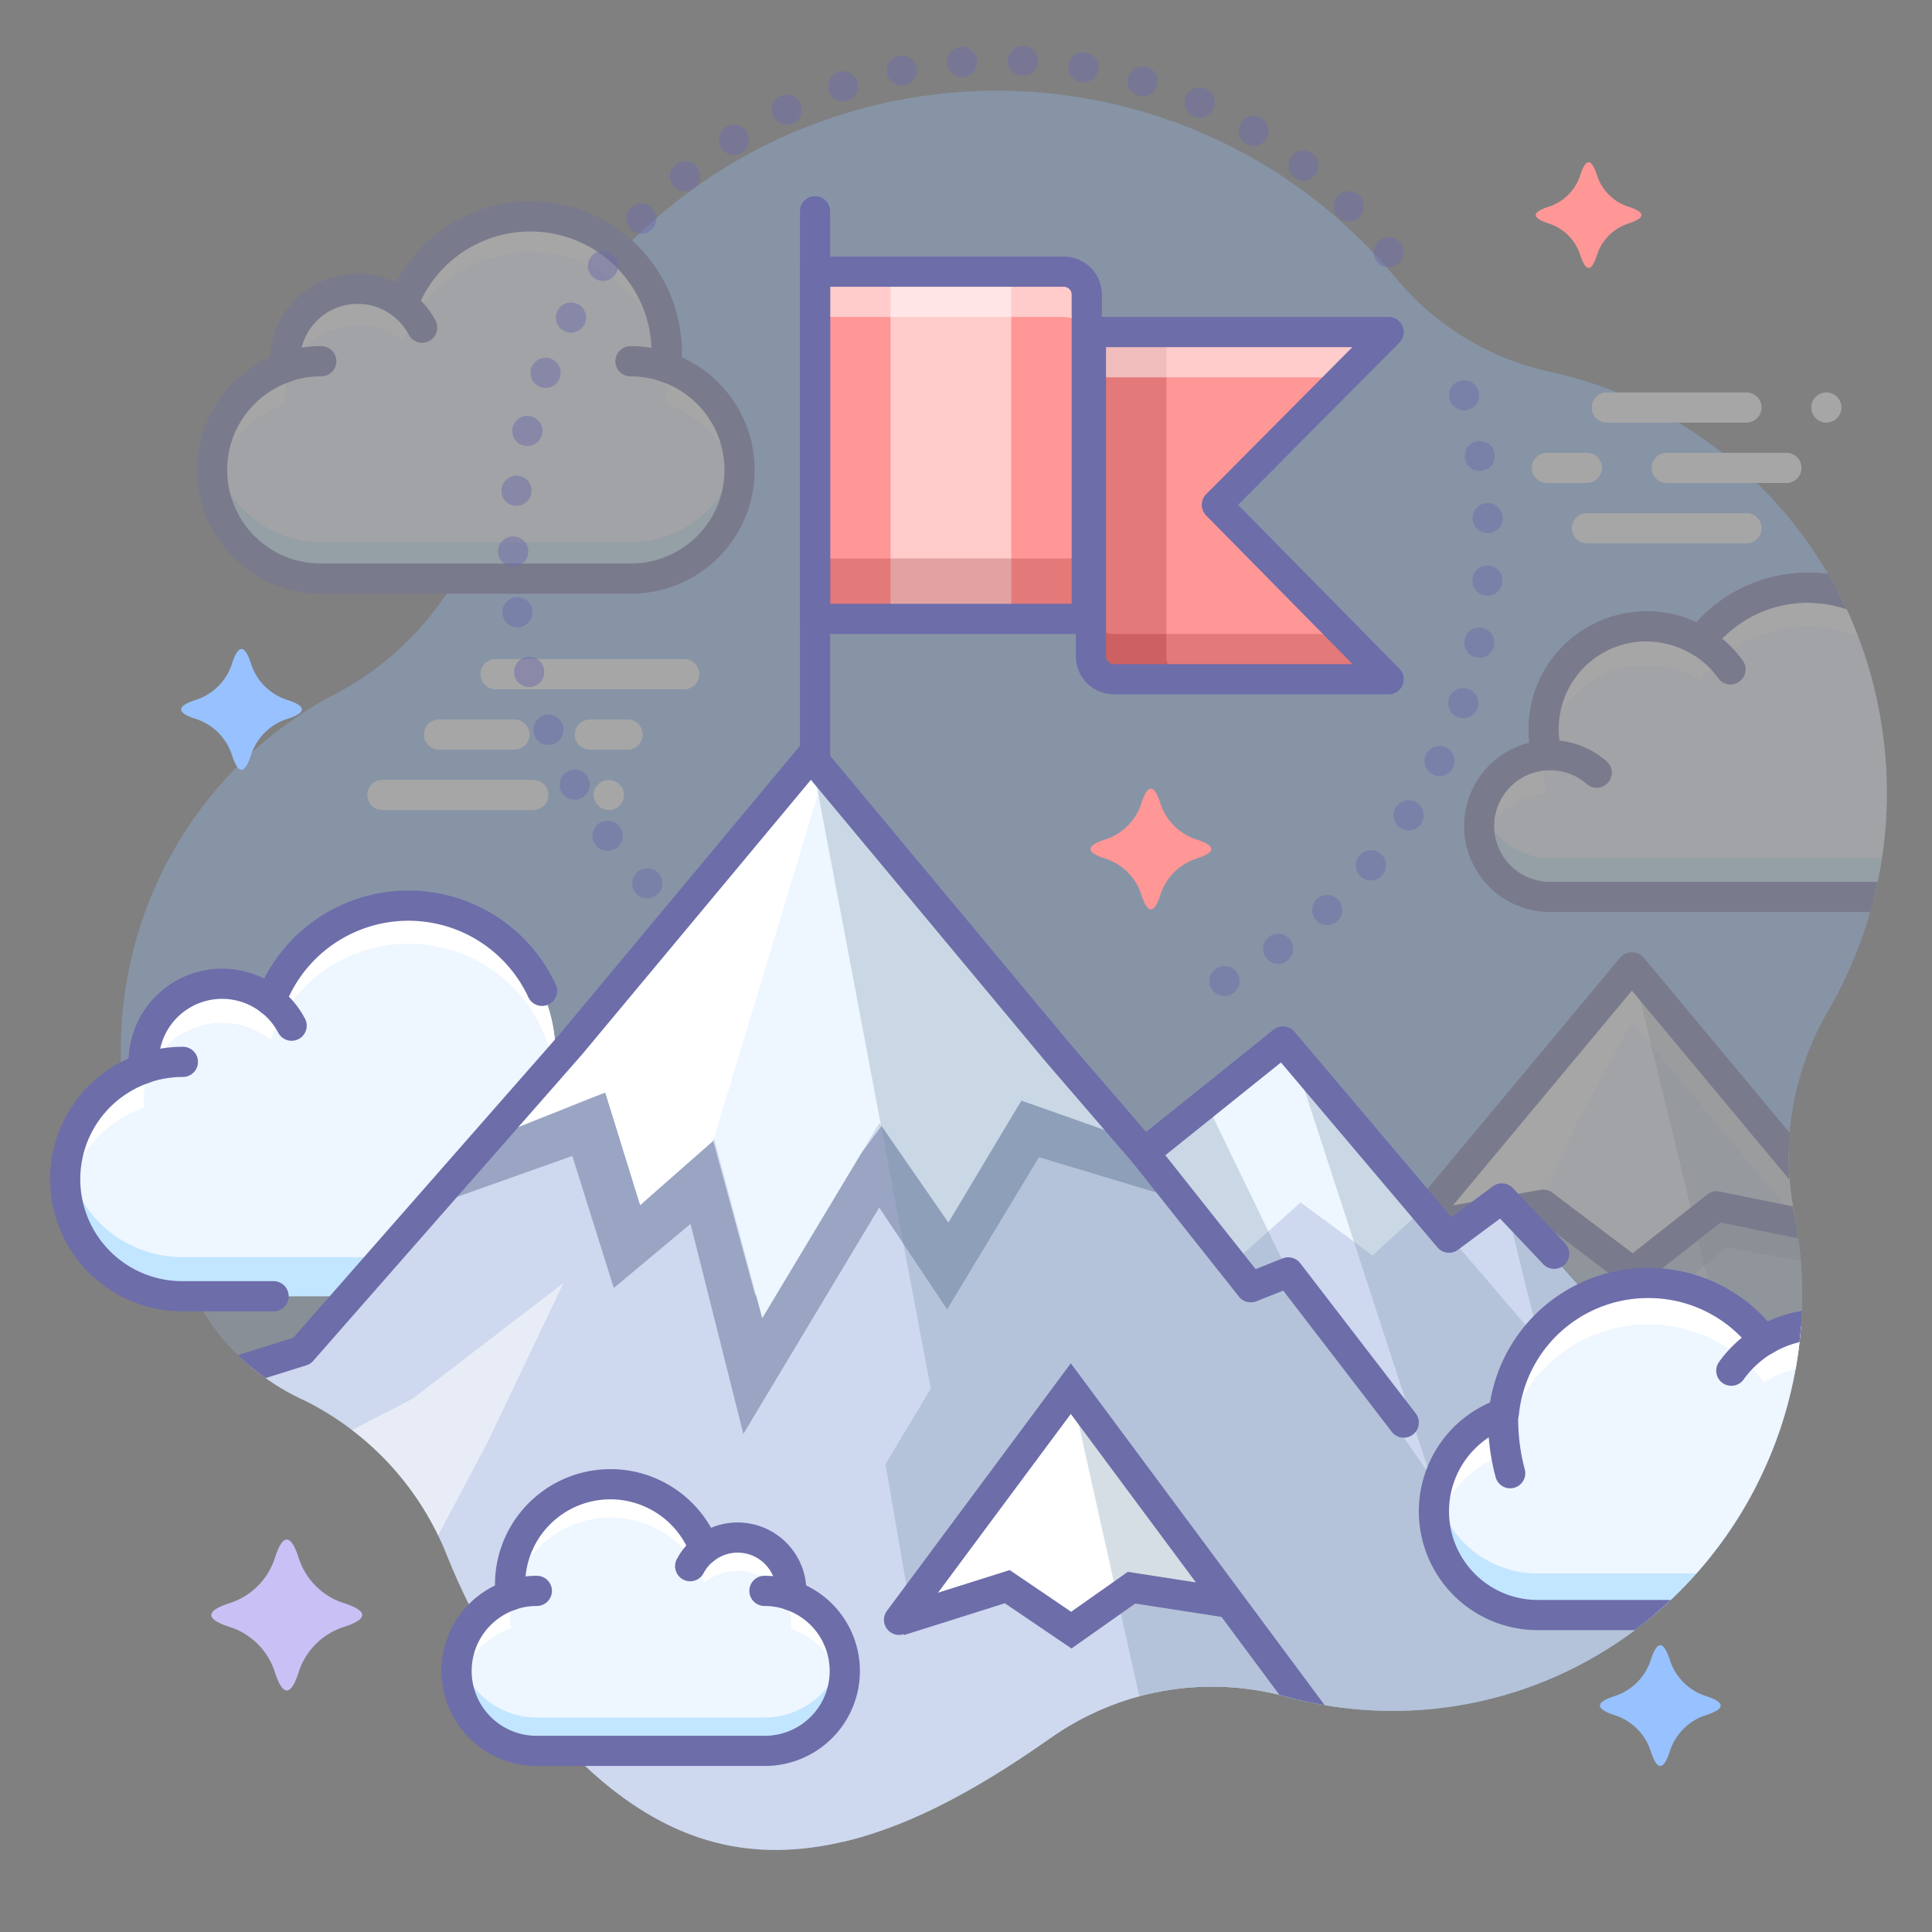<?xml version="1.0" ?><svg data-name="009" height="128" id="_009" viewBox="0 0 128 128" width="128" xmlns="http://www.w3.org/2000/svg" xmlns:xlink="http://www.w3.org/1999/xlink"><rect x="0" y="0" width="128" height="128" fill="#808080" stroke="none"/><defs><clipPath id="clip-path"><path d="M124.713,48.43a28.325,28.325,0,0,0-22.006-23.793,18.381,18.381,0,0,1-10.232-6.221,34.915,34.915,0,0,0-8.482-7.351,34.386,34.386,0,0,0-44.467,7.447,35.328,35.328,0,0,0-7.19,14.508,19.911,19.911,0,0,1-10.185,12.99C8.895,53,2.253,71.145,14.335,88.173a15.572,15.572,0,0,0,5.945,4.664,19.441,19.441,0,0,1,9.378,10.332c2.962,7.353,9.068,16.321,17.161,18.738,8.054,2.405,16.332-2.228,22.733-6.733a18.546,18.546,0,0,1,15.559-2.796,26.761,26.761,0,0,0,23.266-4.422,27.759,27.759,0,0,0,10.464-27.682,19.319,19.319,0,0,1,2.349-13.425A28.697,28.697,0,0,0,124.713,48.43Z" style="fill:none"/></clipPath></defs><title/><g style="opacity:0.3"><path d="M124.713,48.43a28.325,28.325,0,0,0-22.006-23.793,18.381,18.381,0,0,1-10.232-6.221,34.915,34.915,0,0,0-8.482-7.351,34.386,34.386,0,0,0-44.467,7.447,35.328,35.328,0,0,0-7.19,14.508,19.911,19.911,0,0,1-10.185,12.99C8.895,53,2.253,71.145,14.335,88.173a15.572,15.572,0,0,0,5.945,4.664,19.441,19.441,0,0,1,9.378,10.332c2.962,7.353,9.068,16.321,17.161,18.738,8.054,2.405,16.332-2.228,22.733-6.733a18.546,18.546,0,0,1,15.559-2.796,26.761,26.761,0,0,0,23.266-4.422,27.759,27.759,0,0,0,10.464-27.682,19.319,19.319,0,0,1,2.349-13.425A28.697,28.697,0,0,0,124.713,48.43Z" style="fill:#97c1ff"/><path d="M44.122,24.33A9.034,9.034,0,0,0,26.688,20.175a4.82,4.82,0,0,0-7.813,3.758c0,.139.009.275.021.411a7.192,7.192,0,0,0,2.389,13.989H41.77a7.193,7.193,0,0,0,2.352-14.003Z" style="fill:#eef6ff"/><path d="M41.77,35.933H21.285a7.217,7.217,0,0,1-7.124-6.018,7.19,7.19,0,0,0,7.124,8.418H41.77a7.191,7.191,0,0,0,7.124-8.419A7.217,7.217,0,0,1,41.77,35.933Z" style="fill:#5cbeff;opacity:0.3"/><path d="M18.896,26.744c-.012-.136-.021-.272-.021-.411a4.82,4.82,0,0,1,7.813-3.758,9.026,9.026,0,0,1,17.433,4.155,7.216,7.216,0,0,1,4.773,5.584,7.125,7.125,0,0,0-4.773-7.984,9.034,9.034,0,0,0-17.433-4.155,4.82,4.82,0,0,0-7.813,3.758c0,.139.009.275.021.411a7.124,7.124,0,0,0-4.735,7.971A7.215,7.215,0,0,1,18.896,26.744Z" style="fill:#fff"/><path d="M41.77,39.334H21.285a8.191,8.191,0,0,1-3.404-15.659,5.825,5.825,0,0,1,8.366-4.954A10.038,10.038,0,0,1,45.18,23.334c0,.114-.002.227-.006.34A8.192,8.192,0,0,1,41.77,39.334ZM23.695,20.133a3.814,3.814,0,0,0-3.82,3.8c0,.11.008.218.017.325a1.0 1,0,0,1-.666,1.03A6.192,6.192,0,0,0,21.285,37.334H41.77a6.193,6.193,0,0,0,2.027-12.057,1,1,0,0,1-.67-1.056A8.034,8.034,0,0,0,27.624,20.528a1,1,0,0,1-1.556.432A3.79,3.79,0,0,0,23.695,20.133Z" style="fill:#6d6daa"/><path d="M41.77,23.933a7.247,7.247,0,0,1,2.371.396" style="fill:#eef6ff"/><path d="M44.141,25.33a1.004,1.004,0,0,1-.327-.055,6.232,6.232,0,0,0-2.044-.342,1,1,0,0,1,0-2,8.237,8.237,0,0,1,2.698.451,1,1,0,0,1-.327,1.946Z" style="fill:#6d6daa"/><path d="M18.895,24.336a7.246,7.246,0,0,1,2.39-.403" style="fill:#eef6ff"/><path d="M18.895,25.336a1,1,0,0,1-.329-1.945,8.243,8.243,0,0,1,2.719-.459,1,1,0,0,1,0,2,6.241,6.241,0,0,0-2.061.347A.994.994,0,0,1,18.895,25.336Z" style="fill:#6d6daa"/><path d="M26.657,20.146a4.826,4.826,0,0,1,1.311,1.563" style="fill:#eef6ff"/><path d="M27.969,22.709a1,1,0,0,1-.886-.535A3.842,3.842,0,0,0,26.043,20.936a1,1,0,0,1,1.228-1.579,5.864,5.864,0,0,1,1.583,1.888 1.0 1,0,0,1-.884,1.465Z" style="fill:#6d6daa"/><path d="M121,28a1.052,1.052,0,0,1-.71-.29,1.156,1.156,0,0,1-.21-.33A.999.999,0,0,1,120,27a1,1,0,1,1,2,0,.838.838,0,0,1-.08.38,1.164,1.164,0,0,1-.21.33A1.053,1.053,0,0,1,121,28Z" style="fill:#fff"/><path d="M118.354,32h-7.931a1,1,0,0,1,0-2h7.931a1,1,0,0,1,0,2Z" style="fill:#fff"/><path d="M115.709,27.999h-9.252a1,1,0,1,1,0-2h9.252a1,1,0,0,1,0,2Z" style="fill:#fff"/><path d="M105.134,31.999h-2.643a1,1,0,0,1,0-2h2.643a1,1,0,0,1,0,2Z" style="fill:#fff"/><path d="M115.71,36H105.134a1,1,0,0,1,0-2H115.71a1,1,0,0,1,0,2Z" style="fill:#fff"/><path d="M40.33,53.67a1.026,1.026,0,0,1-1-1,1.017,1.017,0,0,1,.3-.71,1.034,1.034,0,0,1,1.41,0,1.016,1.016,0,0,1,.3.71.976.976,0,0,1-.3.7A1.0 1,0,0,1,40.33,53.67Z" style="fill:#fff"/><path d="M41.584,49.667h-2.5a1,1,0,0,1,0-2h2.5a1,1,0,0,1,0,2Z" style="fill:#fff"/><path d="M45.334,45.666H32.834a1,1,0,1,1,0-2H45.334a1,1,0,0,1,0,2Z" style="fill:#fff"/><path d="M34.083,49.666h-4.999a1,1,0,1,1,0-2h4.999a1,1,0,0,1,0,2Z" style="fill:#fff"/><path d="M35.333,53.668H25.333a1,1,0,0,1,0-2H35.333a1,1,0,0,1,0,2Z" style="fill:#fff"/><g style="clip-path:url(#clip-path)"><path d="M102.495,50.043a6.816,6.816,0,0,1,10.138-7.553,8.954,8.954,0,0,1,16.051,4.482,6.399,6.399,0,0,1-2.086,12.45l-23.903 0a4.692,4.692,0,0,1-.2-9.38Z" style="fill:#eef6ff"/><path d="M102.495,52.604a6.509,6.509,0,0,1-.173-2.537A4.669,4.669,0,0,0,98.189,56.04,4.681,4.681,0,0,1,102.495,52.604Z" style="fill:#fff"/><path d="M109.097,44.057a6.786,6.786,0,0,1,3.535.994,8.954,8.954,0,0,1,16.051,4.482,6.402,6.402,0,0,1,4.18,4.8,6.397,6.397,0,0,0-4.18-7.361,8.954,8.954,0,0,0-16.051-4.482,6.818,6.818,0,0,0-10.364,5.835,6.59,6.59,0,0,0,.131,1.236A6.829,6.829,0,0,1,109.097,44.057Z" style="fill:#fff"/><path d="M102.495,47.482c-.041-.157-.065-.321-.096-.482-.033.167-.057.336-.077.507C102.381,47.501,102.436,47.484,102.495,47.482Z" style="fill:#5cbeff"/><path d="M126.598,56.861l-23.903 0a4.694,4.694,0,0,1-4.505-3.383A4.64,4.64,0,0,0,98,54.728a4.695,4.695,0,0,0,4.695,4.695l23.903-0a6.343,6.343,0,0,0,6.266-7.65A6.404,6.404,0,0,1,126.598,56.861Z" style="fill:#5cbeff;opacity:0.3"/><path d="M102.695,60.423a5.693,5.693,0,0,1-1.374-11.218,7.455,7.455,0,0,1-.053-.88,7.819,7.819,0,0,1,11.114-7.1,9.955,9.955,0,0,1,17.214,5.033,7.399,7.399,0,0,1-2.999,14.165Zm6.403-17.927a5.806,5.806,0,0,0-5.635,7.296.999.999,0,0,1-.926,1.25,3.692,3.692,0,0,0,.158,7.381l23.903-0A5.399,5.399,0,0,0,128.357,47.918a.999.999,0,0,1-.668-.843,7.955,7.955,0,0,0-14.26-3.98,1.001,1.001,0,0,1-1.315.25A5.814,5.814,0,0,0,109.098,42.496Z" style="fill:#6d6daa"/><path d="M128.294,51.672a1.001,1.001,0,0,1-.951-1.31,7.969,7.969,0,0,0-7.574-10.428,1,1,0,0,1,0-2,9.97,9.97,0,0,1,9.477,13.046A1.001,1.001,0,0,1,128.294,51.672Z" style="fill:#6d6daa"/><path d="M105.787,52.195a.996.996,0,0,1-.658-.248,3.692,3.692,0,0,0-2.434-.915,1,1,0,0,1,0-2,5.692,5.692,0,0,1,3.751,1.41,1,1,0,0,1-.659,1.752Z" style="fill:#6d6daa"/><path d="M114.651,45.349a.999.999,0,0,1-.813-.417,5.848,5.848,0,0,0-4.74-2.436,1,1,0,0,1,0-2,7.852,7.852,0,0,1,6.365,3.27,1,1,0,0,1-.812,1.583Z" style="fill:#6d6daa"/><polygon points="152.93 116.776 108.116 63.977 61.946 117.333 152.93 116.776" style="fill:#ced8ee"/><polygon points="101.337 82.526 107.894 87.797 108.26 87.806 114.338 82.635 125.18 84.548 122.88 81.788 113.734 79.922 108.181 84.293 102.239 79.813 93.745 81.322 91.269 84.293 101.337 82.526" style="fill:#7690a8;opacity:0.3"/><polygon points="108.118 64.071 122.88 81.788 113.734 79.922 108.181 84.293 102.239 79.813 93.745 81.322 108.118 64.071" style="fill:#eef6ff"/><polygon points="108.118 67.689 119.249 81.047 122.88 81.788 108.118 64.071 93.745 81.322 101.786 79.351 108.118 67.689" style="fill:#fff"/><polygon points="126 86 108.116 63.977 121 117 126 86" style="fill:#7690a8;opacity:0.3"/><polygon points="63.803 116.776 108.618 63.977 87.316 116.776 63.803 116.776" style="fill:#fff;opacity:0.5"/><path d="M62.348,117.85a1,1,0,0,1-.749-1.662L92.996,80.66l14.355-17.229a1.033,1.033,0,0,1,1.536,0l14.762,17.718L154.083,115.63a1.0 1,0,1,1-1.499,1.323L122.131,82.45,108.119,65.633,94.513,81.962l-31.415,35.55A.998.998,0,0,1,62.348,117.85Z" style="fill:#6d6daa"/><path d="M108.181,85.293a.996.996,0,0,1-.602-.202L101.985,80.874l-8.065,1.432a1.019,1.019,0,0,1-1.183-.984.994.994,0,0,1,.891-.995l8.436-1.499a.988.988,0,0,1,.777.186l5.327,4.016,4.948-3.895a1,1,0,0,1,.819-.194l9.146,1.867a1,1,0,1,1-.4,1.96l-8.692-1.774-5.189,4.084A1,1,0,0,1,108.181,85.293Z" style="fill:#6d6daa"/><polygon points="-3 96.963 20.564 71 51 97.372 -3 96.963" style="fill:#9eb2cc"/><polygon points="20.564 71 -3 96.963 2.23 96.116 20.564 76.024 43.852 96.194 48.727 95.405 20.564 71" style="fill:#fff;opacity:0.5"/><path d="M-3,97.963a.995.995,0,0,1-.671-.259,1,1,0,0,1-.069-1.413L19.823,70.328a1,1,0,0,1,1.396-.084L49.382,94.649a1,1,0,1,1-1.31,1.512L20.647,72.396-2.259,97.635A.998.998,0,0,1-3,97.963Z" style="fill:#6d6daa"/></g></g><path d="M92,22H72.276V41.966h0v1.517A1.517,1.517,0,0,0,73.793,45H92L80.621,33.448Z" style="fill:#ff9797"/><path d="M77.276,43.483V22h-5V43.483A1.517,1.517,0,0,0,73.793,45h5A1.517,1.517,0,0,1,77.276,43.483Z" style="fill:#750000;opacity:0.2"/><path d="M73.793,42a1.517,1.517,0,0,1-1.517-1.517v3A1.517,1.517,0,0,0,73.793,45H92l-2.724-3Z" style="fill:#750000;opacity:0.2"/><polygon points="92 22 72.276 22 72.276 25 89.276 25 92 22" style="fill:#fff;opacity:0.5"/><path d="M70.483,18H54V41H72V19.517A1.517,1.517,0,0,0,70.483,18Z" style="fill:#ff9797"/><rect height="23" style="fill:#fff;opacity:0.5" width="8" x="59" y="18"/><rect height="4" style="fill:#750000;opacity:0.2" width="18" x="54" y="37"/><path d="M70.483,18H54v3H70.483A1.517,1.517,0,0,1,72,22.517v-3A1.517,1.517,0,0,0,70.483,18Z" style="fill:#fff;opacity:0.5"/><path d="M92,46H73.793a2.52,2.52,0,0,1-2.517-2.517V22a1,1,0,0,1,1-1H92a1,1,0,0,1,.709,1.705L82.027,33.451,92.712,44.298A1,1,0,0,1,92,46ZM73.276,23V43.483A.518.518,0,0,0,73.793,44H89.611L79.908,34.15a1,1,0,0,1,.003-1.407L89.596,23Z" style="fill:#6d6daa"/><path d="M72,42H54a1,1,0,0,1-1-1V18a1,1,0,0,1,1-1H70.483A2.52,2.52,0,0,1,73,19.517V41A1,1,0,0,1,72,42ZM55,40H71V19.517A.518.518,0,0,0,70.483,19H55Z" style="fill:#6d6daa"/><path d="M54,59a1,1,0,0,1-1-1V14a1,1,0,0,1,2,0V58A1,1,0,0,1,54,59Z" style="fill:#6d6daa"/><path d="M36.74,70.78a9.741,9.741,0,0,0-18.798-4.481,5.198,5.198,0,0,0-8.425,4.052c0,.15.01.297.023.443A7.755,7.755,0,0,0,12.115,85.879H34.204a7.756,7.756,0,0,0,2.536-15.099Z" style="fill:#eef6ff"/><path d="M34.204,83.291H12.115a7.782,7.782,0,0,1-7.682-6.489,7.753,7.753,0,0,0,7.682,9.077h22.089a7.754,7.754,0,0,0,7.682-9.078A7.782,7.782,0,0,1,34.204,83.291Z" style="fill:#5cbeff;opacity:0.3"/><path d="M9.539,73.383c-.012-.146-.023-.294-.023-.443a5.198,5.198,0,0,1,8.425-4.052,9.732,9.732,0,0,1,18.798,4.481,7.781,7.781,0,0,1,5.147,6.021,7.683,7.683,0,0,0-5.147-8.61,9.741,9.741,0,0,0-18.798-4.481,5.198,5.198,0,0,0-8.425,4.052c0,.15.01.297.023.443a7.682,7.682,0,0,0-5.106,8.595A7.78,7.78,0,0,1,9.539,73.383Z" style="fill:#fff"/><path d="M18.125,86.879H12.115A8.754,8.754,0,0,1,8.52,70.125a6.203,6.203,0,0,1,8.979-5.29,10.756,10.756,0,0,1,19.329.411,1,1,0,0,1-1.816.837,8.756,8.756,0,0,0-16.135.569 1.0 1,0,0,1-1.556.432,4.198,4.198,0,0,0-6.805,3.268c0,.121.009.239.019.357a1,1,0,0,1-.666,1.031,6.755,6.755,0,0,0,2.247,13.14H18.125a1,1,0,0,1,0,2Z" style="fill:#6d6daa"/><path d="M9.538,70.786a7.814,7.814,0,0,1,2.577-.434" style="fill:#eef6ff"/><path d="M9.538,71.787a1,1,0,0,1-.329-1.945,8.811,8.811,0,0,1,2.907-.49,1,1,0,1,1,0,2,6.812,6.812,0,0,0-2.249.379A.994.994,0,0,1,9.538,71.787Z" style="fill:#6d6daa"/><path d="M17.907,66.268a5.204,5.204,0,0,1,1.414,1.686" style="fill:#eef6ff"/><path d="M19.322,68.954a.999.999,0,0,1-.886-.534,4.227,4.227,0,0,0-1.142-1.361A1,1,0,0,1,18.521,65.478a6.248,6.248,0,0,1,1.685,2.01,1,1,0,0,1-.884,1.466Z" style="fill:#6d6daa"/><g style="clip-path:url(#clip-path)"><rect height="20" style="fill:#ced8ee" width="65" x="12.667" y="113"/><polygon points="115.875 115.875 120.5 103 99.75 79.75 96 82 85 69 75.807 76.38 53.721 50 19.819 89.344 14.667 91.167 -6 115.5 115.875 115.875" style="fill:#ced8ee"/><polygon points="49.25 95 45.75 81.083 40.667 85.333 37.917 76.583 29 79.75 32.854 75 40.104 72.375 42.417 79.833 47.25 75.583 50.042 85.833 58.417 74.583 63.042 80.333 67.667 72.917 74.583 75.25 75.721 76.222 78.25 79.5 68.833 76.667 62.75 86.75 58.25 80 49.25 95" style="fill:#657296;opacity:0.5"/><polygon points="53.661 50.104 74.755 75.421 67.667 72.917 62.833 81 58.267 74.4 50.5 87.333 47.292 75.375 42.417 79.833 40.104 72.375 33.122 74.754 53.661 50.104" style="fill:#eef6ff"/><polygon points="84.594 68.917 94.406 79.997 90.936 83.174 86.167 79.667 81.417 83.917 76 76.333 84.594 68.917" style="fill:#eef6ff"/><polygon points="54.5 51.583 53.724 50.104 32.712 75.323 40.104 72.375 42.417 79.833 47.25 75.583 54.5 51.583" style="fill:#fff"/><polygon points="123.125 105.25 99.75 79.75 102 88.875 85.625 69.75 94.75 97.75 85.35 84.3 79.875 73 75.721 76.222 53.721 50 61.667 92 58.667 97 63.667 126 67.375 126 123.125 105.25" style="fill:#7690a8;opacity:0.3"/><path d="M-5.5,115.666a.996.996,0,0,1-.651-.241,1,1,0,0,1-.107-1.41l20.166-23.5a1.004,1.004,0,0,1,.46-.303l5.065-1.583,17.645-20.11,15.877-19.056a1.033,1.033,0,0,1,1.536,0l16.323,19.592,5.119,5.94L84.374,68.22a1.001,1.001,0,0,1,1.389.134l10.394,12.284,2.747-2.041a1.0 1,0,0,1,1.323.116l3.475,3.675a1.0 1,0,0,1-1.453,1.374L99.383,80.732l-2.787,2.07a1.0 1,0,0,1-1.359-.157L84.866,70.39l-8.434,6.77a1,1,0,0,1-1.384-.127l-5.76-6.685L53.724,51.666,38.598,69.819,20.751,90.16a.997.997,0,0,1-.453.295l-5.06,1.581-19.98,23.282A.997.997,0,0,1-5.5,115.666Z" style="fill:#6d6daa"/><path d="M93,95.25a.998.998,0,0,1-.793-.391l-7.189-9.352-1.782.707a1.001,1.001,0,0,1-1.152-.309L75.023,77.001a1,1,0,0,1,1.567-1.242l6.598,8.323,1.793-.711a1.003,1.003,0,0,1,1.162.32l7.65,9.95A1,1,0,0,1,93,95.25Z" style="fill:#6d6daa"/><polygon points="59.549 107.34 48.667 122 93.22 122 81.391 106.07 70.943 92 59.549 107.34" style="fill:#ced8ee"/><polygon points="70.943 92 81.391 106.07 81.235 106.16 74.964 105.19 70.977 108 66.733 105.12 59.605 107.37 59.549 107.34 70.943 92" style="fill:#fff"/><polygon points="77.626 122 93.22 122 70.943 92 77.626 122" style="fill:#7690a8;opacity:0.3"/><path d="M93.221,123a.999.999,0,0,1-.804-.404L70.943,93.677,60.352,107.936a1.0 1,0,0,1-1.605-1.192l12.197-16.421,23.08,31.081A1,1,0,0,1,93.221,123Z" style="fill:#6d6daa"/><polygon points="70.987 109.216 66.572 106.22 59.905 108.324 59.304 106.417 66.894 104.021 70.966 106.784 74.718 104.14 81.388 105.172 81.083 107.148 75.21 106.24 70.987 109.216" style="fill:#6d6daa"/><polygon points="9.5 111 22.5 95.167 27.333 92.667 37.333 85 32.333 95.5 19.167 120.333 9.5 111" style="fill:#fff;opacity:0.5"/><path d="M127.756,96.928a7.319,7.319,0,0,0-10.886-8.11,9.615,9.615,0,0,0-17.236,4.813,6.872,6.872,0,0,0,2.24,13.369L127.542,107a5.038,5.038,0,0,0,.214-10.072Z" style="fill:#eef6ff"/><path d="M127.756,99.678a6.989,6.989,0,0,0,.186-2.724,5.014,5.014,0,0,1,4.438,6.414A5.026,5.026,0,0,0,127.756,99.678Z" style="fill:#fff"/><path d="M120.667,90.5a7.287,7.287,0,0,0-3.796,1.068,9.615,9.615,0,0,0-17.236,4.813,6.875,6.875,0,0,0-4.489,5.154,6.869,6.869,0,0,1,4.489-7.904,9.615,9.615,0,0,1,17.236-4.813,7.322,7.322,0,0,1,11.129,6.265,7.077,7.077,0,0,1-.141,1.327A7.333,7.333,0,0,0,120.667,90.5Z" style="fill:#fff"/><path d="M127.756,94.178c.044-.169.07-.345.103-.518.035.179.061.361.083.544C127.879,94.199,127.82,94.18,127.756,94.178Z" style="fill:#5cbeff"/><path d="M101.875,104.25l25.667 0a5.041,5.041,0,0,0,4.838-3.632,4.983,4.983,0,0,1,.203,1.341A5.041,5.041,0,0,1,127.542,107l-25.667-0A6.811,6.811,0,0,1,95.146,98.785,6.876,6.876,0,0,0,101.875,104.25Z" style="fill:#5cbeff;opacity:0.3"/><path d="M127.542,108H101.875A7.872,7.872,0,0,1,98.721,92.915a10.615,10.615,0,0,1,18.4-5.366A8.321,8.321,0,0,1,129,95.083a7.994,7.994,0,0,1-.064,1.001A6.039,6.039,0,0,1,127.542,108ZM109.208,86a8.596,8.596,0,0,0-8.579,7.733.999.999,0,0,1-.668.843A5.872,5.872,0,0,0,101.875,106H127.542a4.038,4.038,0,0,0,.172-8.073 1.0 1,0,0,1-.926-1.25,6.319,6.319,0,0,0-9.399-7.004.999.999,0,0,1-1.315-.25A8.561,8.561,0,0,0,109.208,86Z" style="fill:#6d6daa"/><path d="M100.054,98.604a1.001,1.001,0,0,1-.951-.691A14.735,14.735,0,0,1,98.584,94.025a1,1,0,0,1,2,0,12.871,12.871,0,0,0,.421,3.269,1.001,1.001,0,0,1-.951,1.31Z" style="fill:#6d6daa"/><path d="M124.222,99.165a1,1,0,0,1-.66-1.752,6.037,6.037,0,0,1,3.98-1.496,1,1,0,1,1,0,2,4.036,4.036,0,0,0-2.662,1A.996.996,0,0,1,124.222,99.165Z" style="fill:#6d6daa"/><path d="M114.704,91.813a1,1,0,0,1-.812-1.583,8.421,8.421,0,0,1,2.608-2.365,1,1,0,1,1,1.001,1.731,6.399,6.399,0,0,0-1.983,1.799A.999.999,0,0,1,114.704,91.813Z" style="fill:#6d6daa"/></g><path d="M33.836,105.692a6.65,6.65,0,0,1,12.833-3.059A3.548,3.548,0,0,1,52.42,105.4c0,.102-.007.203-.015.302A5.294,5.294,0,0,1,50.646,116H35.567a5.295,5.295,0,0,1-1.731-10.308Z" style="fill:#eef6ff"/><path d="M33.836,107.901a6.65,6.65,0,0,1,12.833-3.059,3.548,3.548,0,0,1,5.752,2.766c0,.102-.007.203-.015.303a5.306,5.306,0,0,1,3.438,3.913,5.26,5.26,0,0,0-3.438-6.122c.008-.1.015-.2.015-.302a3.548,3.548,0,0,0-5.752-2.766,6.644,6.644,0,0,0-12.833,3.059,5.261,5.261,0,0,0-3.465,6.132A5.307,5.307,0,0,1,33.836,107.901Z" style="fill:#fff"/><path d="M50.646,113.791H35.567a5.315,5.315,0,0,1-5.196-4.176A5.246,5.246,0,0,0,30.245,110.7a5.311,5.311,0,0,0,5.322,5.3H50.646a5.311,5.311,0,0,0,5.322-5.3,5.245,5.245,0,0,0-.126-1.084A5.315,5.315,0,0,1,50.646,113.791Z" style="fill:#5cbeff;opacity:0.3"/><path d="M50.646,117H35.567a6.294,6.294,0,0,1-2.773-11.957c-0-.028-0-.056-0-.084a7.653,7.653,0,0,1,14.315-3.738,4.554,4.554,0,0,1,6.298,3.816A6.293,6.293,0,0,1,50.646,117ZM40.446,99.334a5.645,5.645,0,0,0-5.653,5.625,5.736,5.736,0,0,0,.037.625 1.0 1,0,0,1-.67,1.055A4.295,4.295,0,0,0,35.567,115H50.646a4.294,4.294,0,0,0,1.429-8.353 1.0 1,0,0,1-.666-1.032c.006-.071.012-.143.012-.215a2.548,2.548,0,0,0-4.131-1.982 1.0 1,0,0,1-1.556-.432A5.676,5.676,0,0,0,40.446,99.334Z" style="fill:#6d6daa"/><path d="M35.567,105.4a5.334,5.334,0,0,0-1.746.292" style="fill:#eef6ff"/><path d="M33.822,106.692a1,1,0,0,1-.327-1.946,6.338,6.338,0,0,1,2.072-.346,1,1,0,0,1,0,2,4.328,4.328,0,0,0-1.418.237A1.006,1.006,0,0,1,33.822,106.692Z" style="fill:#6d6daa"/><path d="M52.406,105.696A5.334,5.334,0,0,0,50.646,105.4" style="fill:#eef6ff"/><path d="M52.406,106.697a.996.996,0,0,1-.329-.056,4.337,4.337,0,0,0-1.43-.241,1,1,0,1,1,0-2,6.337,6.337,0,0,1,2.088.352,1,1,0,0,1-.329,1.945Z" style="fill:#6d6daa"/><path d="M46.692,102.612a3.552,3.552,0,0,0-.965,1.151" style="fill:#eef6ff"/><path d="M45.726,104.763a1,1,0,0,1-.884-1.466,4.578,4.578,0,0,1,1.237-1.475 1.0 1,0,0,1,1.226,1.58,2.566,2.566,0,0,0-.693.827A1.0 1,0,0,1,45.726,104.763Z" style="fill:#6d6daa"/><path d="M19.769,103.154a4.623,4.623,0,0,0,3.077,3.077q2.308.769,0,1.538a4.623,4.623,0,0,0-3.077,3.077q-.769,2.308-1.538,0a4.623,4.623,0,0,0-3.077-3.077q-2.308-.769,0-1.538a4.623,4.623,0,0,0,3.077-3.077Q19,100.846,19.769,103.154Z" style="fill:#c9c1f5"/><path d="M76.865,53.173a3.699,3.699,0,0,0,2.462,2.462q1.846.615,0,1.231a3.699,3.699,0,0,0-2.462,2.462q-.615,1.846-1.231,0a3.699,3.699,0,0,0-2.462-2.462q-1.846-.615,0-1.231a3.699,3.699,0,0,0,2.462-2.462Q76.25,51.327,76.865,53.173Z" style="fill:#ff9797"/><path d="M105.788,11.558a3.236,3.236,0,0,0,2.154,2.154q1.615.538,0,1.077a3.236,3.236,0,0,0-2.154,2.154q-.538,1.615-1.077,0a3.236,3.236,0,0,0-2.154-2.154q-1.615-.538,0-1.077a3.236,3.236,0,0,0,2.154-2.154Q105.25,9.942,105.788,11.558Z" style="fill:#ff9797"/><path d="M16.615,43.923a3.699,3.699,0,0,0,2.462,2.462q1.846.615,0,1.231a3.699,3.699,0,0,0-2.462,2.462q-.615,1.846-1.231,0a3.699,3.699,0,0,0-2.462-2.462q-1.846-.615,0-1.231a3.699,3.699,0,0,0,2.462-2.462Q16,42.077,16.615,43.923Z" style="fill:#97c1ff"/><path d="M110.615,109.923a3.699,3.699,0,0,0,2.462,2.462q1.846.615,0,1.231a3.699,3.699,0,0,0-2.462,2.462q-.615,1.846-1.231,0a3.699,3.699,0,0,0-2.462-2.462q-1.846-.615,0-1.231a3.699,3.699,0,0,0,2.462-2.462Q110,108.077,110.615,109.923Z" style="fill:#97c1ff"/><g style="opacity:0.5"><path d="M92,17.72a1.007,1.007,0,0,1-1-1,1.032,1.032,0,0,1,.29-.71,1.186,1.186,0,0,1,.33-.22,1.021,1.021,0,0,1,1.09.22,1.007,1.007,0,0,1,.29.71.968.968,0,0,1-.29.7A1.017,1.017,0,0,1,92,17.72Z" style="fill:#6d6daa"/><path d="M39.45,55.97h0a1.003,1.003,0,0,1,.21-1.4h0a1.002,1.002,0,0,1,1.4.21h0a1.002,1.002,0,0,1-.21,1.4h0a1.018,1.018,0,0,1-.59.2h0A1,1,0,0,1,39.45,55.97Zm-2.25-3.5a1.003,1.003,0,0,1,.39-1.36h0A1.003,1.003,0,0,1,38.95,51.5h0a1.002,1.002,0,0,1-.39,1.36h0a1.036,1.036,0,0,1-.48.12h0A.988.988,0,0,1,37.2,52.47Zm-1.8-3.75h.01a.998.998,0,0,1,.55-1.3h0a.998.998,0,0,1,1.3.55h0a1.006,1.006,0,0,1-.55,1.31h0a1.027,1.027,0,0,1-.38.07h0A1.015,1.015,0,0,1,35.4,48.72Zm-1.31-3.94h0a1.008,1.008,0,0,1,.71-1.23h0a1.006,1.006,0,0,1,1.23.72h0a1,1,0,0,1-.72,1.22h0a1.07,1.07,0,0,1-.25.03h0A1.014,1.014,0,0,1,34.09,44.78ZM33.29,40.7a1.002,1.002,0,0,1,.86-1.13h0a1.002,1.002,0,0,1,1.12.86h0a1.01,1.01,0,0,1-.86,1.13h-.13A.993.993,0,0,1,33.29,40.7ZM33,36.55A.996.996,0,0,1,33.99,35.54h0A.997.997,0,0,1,35,36.53h0A.997.997,0,0,1,34.01,37.54H34A.995.995,0,0,1,33,36.55Zm1.1-3.04A.999.999,0,0,1,33.23,32.4h0A1.001,1.001,0,0,1,34.34,31.52h0A.994.994,0,0,1,35.21,32.63h0a.995.995,0,0,1-.99.88h-.12Zm.6-3.99a.992.992,0,0,1-.73-1.21h0a.988.988,0,0,1,1.21-.73h0a1.003,1.003,0,0,1,.73,1.21h0a1.003,1.003,0,0,1-.97.76h0A.987.987,0,0,1,34.7,29.52ZM35.79,25.63a.986.986,0,0,1-.57-1.29h0a.993.993,0,0,1,1.29-.57h0a.997.997,0,0,1,.57,1.29h0a.989.989,0,0,1-.93.64h0A.89.89,0,0,1,35.79,25.63Zm1.57-3.71a.996.996,0,0,1-.41-1.35h0a.996.996,0,0,1,1.35-.41h0a.996.996,0,0,1,.41,1.35h0a1,1,0,0,1-.88.53h0A.994.994,0,0,1,37.36,21.92Zm2.02-3.49A.987.987,0,0,1,39.14,17.04h0a.987.987,0,0,1,1.39-.24h0A.996.996,0,0,1,40.77,18.19h0a.989.989,0,0,1-.82.42h0A.987.987,0,0,1,39.38,18.43Zm2.43-3.21A1.018,1.018,0,0,1,41.75,13.8h0a1.018,1.018,0,0,1,1.42-.06h0A1.019,1.019,0,0,1,43.23,15.16h0a1.025,1.025,0,0,1-.74.32h0A1.052,1.052,0,0,1,41.81,15.22Zm46.84-.85h0A.987.987,0,0,1,88.66,12.96h0a.987.987,0,0,1,1.41.01h0a.987.987,0,0,1-.01,1.41h0a1.003,1.003,0,0,1-.7.29h0A.975.975,0,0,1,88.65,14.37Zm-44.02-2.04a.999.999,0,0,1,.11-1.41h0a1.01,1.01,0,0,1,1.42.11h0A1.02,1.02,0,0,1,46.04,12.45h0a1.055,1.055,0,0,1-.65.23h0A1.006,1.006,0,0,1,44.63,12.33Zm41.11-.57a1.004,1.004,0,0,1-.16-1.41h0A1.0 1,0,0,1,86.98,10.19h0a.981.981,0,0,1,.16,1.4h0a.984.984,0,0,1-.78.38h0A1.009,1.009,0,0,1,85.74,11.76Zm-37.96-1.95a1.0 1,0,0,1,.29-1.38h0a1.009,1.009,0,0,1,1.39.29h0a.999.999,0,0,1-.29,1.38h0a1.013,1.013,0,0,1-.55.17h0A1.013,1.013,0,0,1,47.78,9.81Zm34.75-.29a.992.992,0,0,1-.33-1.37h0a1.003,1.003,0,0,1,1.37-.34h0a1.017,1.017,0,0,1,.34,1.38h0a1.004,1.004,0,0,1-.86.48h0A.983.983,0,0,1,82.53,9.52ZM51.23,7.71a1.003,1.003,0,0,1,.46-1.34h0a1.015,1.015,0,0,1,1.34.46h0a1.009,1.009,0,0,1-.46,1.34h0a.979.979,0,0,1-.44.1h0A1.005,1.005,0,0,1,51.23,7.71Zm27.84,0a1.0 1,0,0,1-.5-1.32h0a1.005,1.005,0,0,1,1.32-.51h0a1.007,1.007,0,0,1,.5,1.33h0A.992.992,0,0,1,79.48,7.8h0A.977.977,0,0,1,79.07,7.71ZM54.91,6.05a1.002,1.002,0,0,1,.62-1.27h0a1.001,1.001,0,0,1,1.27.62h0a.993.993,0,0,1-.62,1.27h0a.958.958,0,0,1-.33.06h0A.994.994,0,0,1,54.91,6.05Zm20.5.29h0A.983.983,0,0,1,74.75,5.1h0a.993.993,0,0,1,1.24-.67h0a1.003,1.003,0,0,1,.67,1.25h0a1.004,1.004,0,0,1-.96.71h0A1.049,1.049,0,0,1,75.41,6.34ZM58.77,4.87a.987.987,0,0,1,.78-1.18h0A.994.994,0,0,1,60.73,4.47h0a1.012,1.012,0,0,1-.78,1.18h0a1.535,1.535,0,0,1-.2.02h0A1.004,1.004,0,0,1,58.77,4.87Zm12.84.58A1.013,1.013,0,0,1,70.79,4.29h0A.999.999,0,0,1,71.95,3.48h0A.999.999,0,0,1,72.77,4.63h0a1.007,1.007,0,0,1-.99.83h0A.946.946,0,0,1,71.61,5.45Zm-8.87-1.27a1.013,1.013,0,0,1,.92-1.08h0A1.013,1.013,0,0,1,64.74,4.02h0a1.006,1.006,0,0,1-.92,1.08h-.08A1.002,1.002,0,0,1,62.74,4.18Zm4.98.85a.995.995,0,0,1-.95-1.04h0a1.01,1.01,0,0,1,1.04-.96h0a1.019,1.019,0,0,1,.96,1.05h0a1.007,1.007,0,0,1-1,.95h-.05Z" style="fill:#6d6daa"/><path d="M42.89,59.52a.99.99,0,0,1-1-1,.99.99,0,0,1,.29-.71,1.034,1.034,0,0,1,1.41,0,.991.991,0,0,1,0,1.42A1.029,1.029,0,0,1,42.89,59.52Z" style="fill:#6d6daa"/></g><g style="opacity:0.5"><path d="M81.13,66a1.093,1.093,0,0,1-.39-.08.991.991,0,0,1-.32-.21,1.19,1.19,0,0,1-.22-.33,1.07,1.07,0,0,1,0-.76,1.187,1.187,0,0,1,.22-.33.985.985,0,0,1,.32-.21.975.975,0,0,1,.58-.06.604.604,0,0,1,.19.06.553.553,0,0,1,.17.09.958.958,0,0,1,.15.12,1.002,1.002,0,0,1,0,1.42.93.93,0,0,1-.15.12.553.553,0,0,1-.17.09.617.617,0,0,1-.19.06A1.254,1.254,0,0,1,81.13,66Z" style="fill:#6d6daa"/><path d="M83.86,63.43a.987.987,0,0,1,.25-1.39h0A1.005,1.005,0,0,1,85.5,62.29h0a.995.995,0,0,1-.25,1.39v.01a.999.999,0,0,1-.57.17h0A.984.984,0,0,1,83.86,63.43ZM87.19,60.96a.997.997,0,0,1,.07-1.41h0a.997.997,0,0,1,1.41.07h0a.997.997,0,0,1-.07,1.41h0a.959.959,0,0,1-.67.26h0A.981.981,0,0,1,87.19,60.96Zm2.98-2.87a.999.999,0,0,1-.1-1.41h0A.999.999,0,0,1,91.48,56.57h0A.998.998,0,0,1,91.58,57.98h0a.972.972,0,0,1-.75.35h0A1.031,1.031,0,0,1,90.17,58.09ZM92.77,54.85a.988.988,0,0,1-.28-1.38h0a.999.999,0,0,1,1.38-.29h0a1.013,1.013,0,0,1,.29,1.39h0a1.013,1.013,0,0,1-.84.45h0A1.013,1.013,0,0,1,92.77,54.85Zm2.17-3.53A.994.994,0,0,1,94.48,49.98h0a1.0 1,0,0,1,1.33-.46h0a.991.991,0,0,1,.46,1.34h0a1.006,1.006,0,0,1-.9.56h0A.966.966,0,0,1,94.94,51.32Zm1.69-3.79A.983.983,0,0,1,96,46.27h0a.988.988,0,0,1,1.26-.63h0a.998.998,0,0,1,.64,1.26h0a1.015,1.015,0,0,1-.95.68h0A.858.858,0,0,1,96.63,47.53Zm1.19-3.97a.992.992,0,0,1-.79-1.17h0a.991.991,0,0,1,1.17-.79h0a.999.999,0,0,1,.79,1.17h0a.994.994,0,0,1-.98.81h0A1.253,1.253,0,0,1,97.82,43.56ZM98.48,39.47a.999.999,0,0,1-.93-1.07h0a1.003,1.003,0,0,1,1.06-.93h0A1,1,0,0,1,99.54,38.54h.01a1.011,1.011,0,0,1-1,.93H98.48Zm-.92-5.09h0A.996.996,0,0,1,98.5,33.33h0a.997.997,0,0,1,1.06.93h0a.999.999,0,0,1-.94,1.06h-.06A.991.991,0,0,1,97.56,34.38Zm-.5-3.98a1,1,0,0,1,.8-1.17h0a1.006,1.006,0,0,1,1.17.79h0a1.002,1.002,0,0,1-.8,1.17h0a.584.584,0,0,1-.19.02h0A.995.995,0,0,1,97.06,30.4Z" style="fill:#6d6daa"/><path d="M97,27.19a1.008,1.008,0,0,1-1-1,1.049,1.049,0,0,1,.08-.39A.985.985,0,0,1,96.29,25.48a1.047,1.047,0,0,1,1.42,0,1.001,1.001,0,0,1,0,1.41A1.018,1.018,0,0,1,97,27.19Z" style="fill:#6d6daa"/></g></svg>